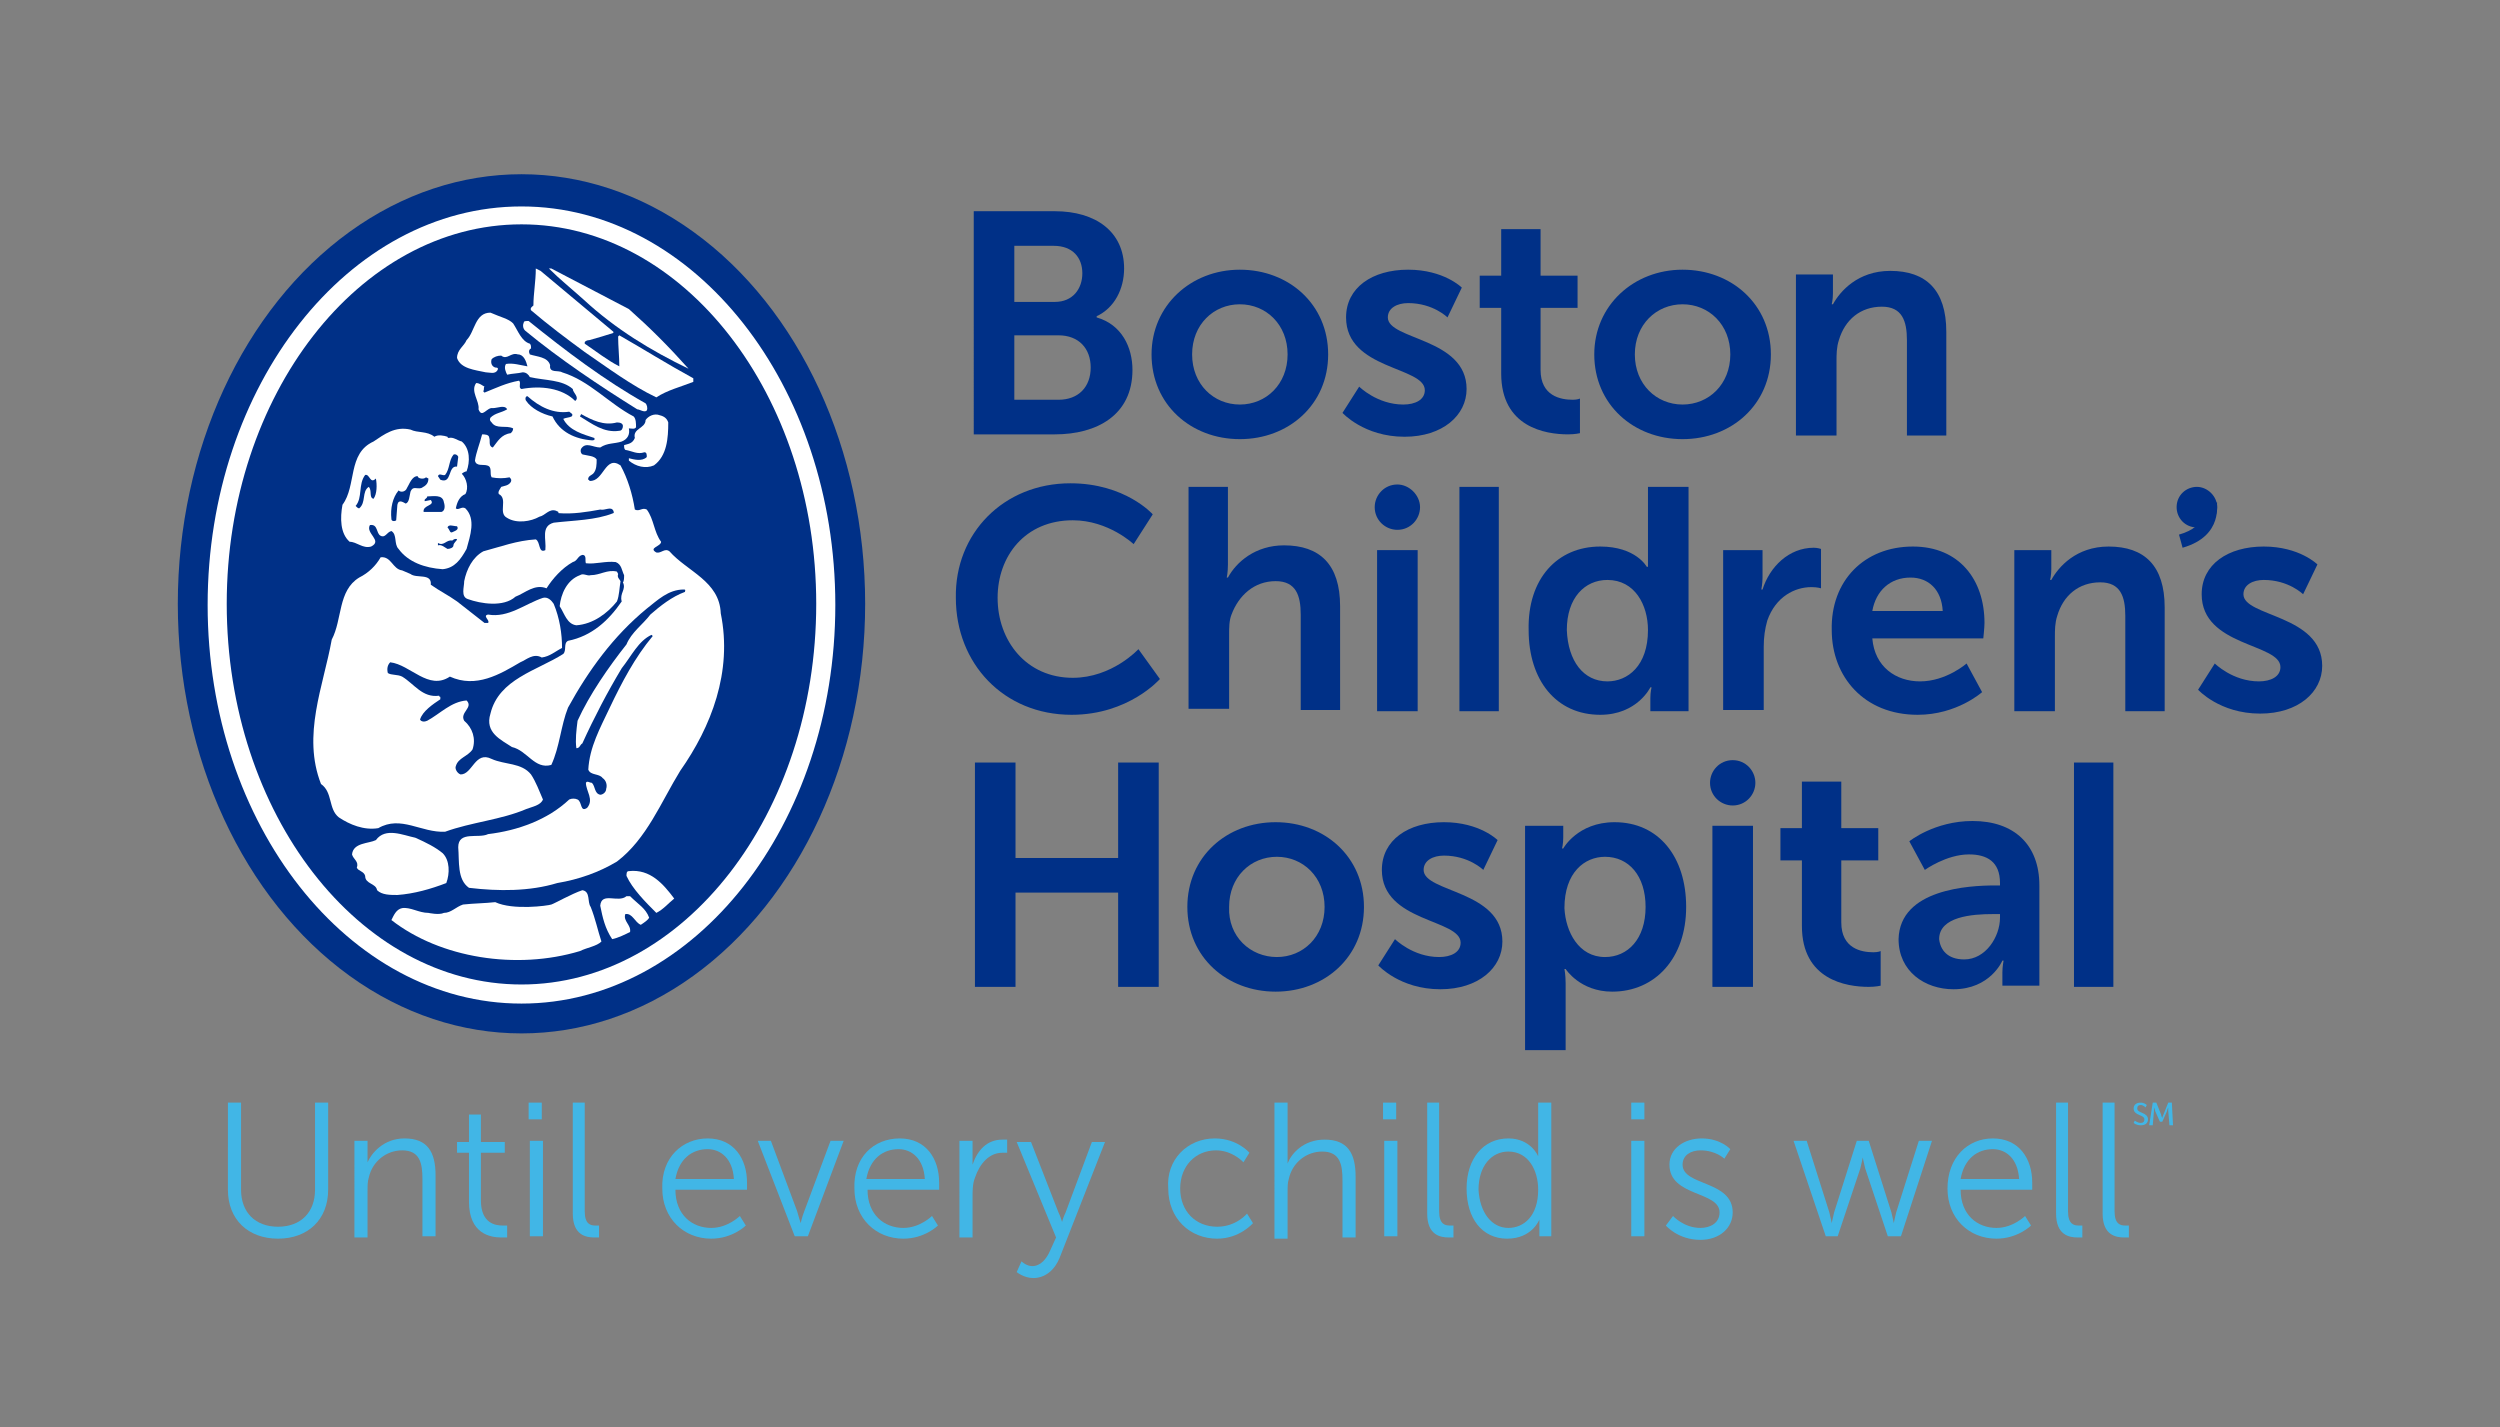 <?xml version="1.0" encoding="utf-8"?>
<!-- Generator: Adobe Illustrator 23.0.4, SVG Export Plug-In . SVG Version: 6.00 Build 0)  -->
<svg version="1.1" id="Layer_1" xmlns="http://www.w3.org/2000/svg" xmlns:xlink="http://www.w3.org/1999/xlink" x="0px" y="0px"
	 viewBox="0 0 209.5 119.6" style="enable-background:new 0 0 209.5 119.6;" xml:space="preserve">
<rect x="0" y="0" width="209.5" height="119.6" fill="#808080" stroke="none"/>
<style type="text/css">
	.st0{fill:#003087;}
	.st1{fill:#FFFFFF;}
	.st2{fill:#41B6E6;}
</style>
<g>
	<g>
		<ellipse class="st0" cx="43.7" cy="50.6" rx="28.8" ry="36"/>
		<path class="st1" d="M43.7,84.1c-14.5,0-26.3-15-26.3-33.4c0-18.4,11.8-33.4,26.3-33.4c14.5,0,26.3,15,26.3,33.4
			C70,69.1,58.2,84.1,43.7,84.1L43.7,84.1z M43.7,18.8C30.1,18.8,19,33.1,19,50.6c0,17.6,11.1,31.9,24.7,31.9
			c13.6,0,24.7-14.3,24.7-31.9C68.4,33.1,57.3,18.8,43.7,18.8L43.7,18.8z"/>
		<g>
			<path class="st1" d="M51.4,27.8v0.1c-0.6,0.2-1.3,0.4-2,0.6c-0.2,0-0.4,0.1-0.4,0.2v0.1c0.9,0.6,1.9,1.4,2.9,1.9
				c0-0.8-0.1-1.7-0.1-2.5l0.1-0.1c2.1,1.2,4,2.4,6.2,3.6V32c-1,0.4-2.2,0.7-3.1,1.3c-2.1-1-4.1-2.5-6-3.8c-1.5-1.1-3.1-2.3-4.5-3.5
				c-0.1-0.2,0.1-0.3,0.2-0.4c0-1,0.2-2,0.2-3.1l0.4,0.2L51.4,27.8z"/>
			<path class="st1" d="M52.7,25.9c1.8,1.6,3.3,3.1,5,5c-3.1-1.5-6.1-3.3-8.8-5.8c-1-0.9-2-1.7-2.9-2.6h0.2L52.7,25.9z"/>
			<path class="st1" d="M43,27.1c0.4,0.6,0.7,1.5,1.4,1.7c0.1,0.1,0.1,0.2,0.1,0.4c-0.2,0.1-0.2,0.3-0.1,0.5
				c0.6,0.2,1.5,0.2,1.7,0.9c-0.1,0.7,0.7,0.4,1,0.6c2.3,0.7,3.9,2.6,6,3.7c0.2,0.2,0.2,0.6,0.2,0.9c-0.1,0.2-0.4,0.1-0.6,0.1
				c0.1,0.5-0.1,0.9-0.6,1.1c-0.6,0.2-1.2,0.1-1.8,0.5c-0.6,0-1.2-0.5-1.6,0.1c-0.1,0.2,0,0.5,0.2,0.5c0.4,0.1,0.9,0.1,1.1,0.4
				c0,0.4,0,0.9-0.3,1.2c-0.1,0.1-0.4,0.2-0.4,0.4c-0.1,0.1,0.1,0.1,0.1,0.2c1.2,0.1,1.3-2.2,2.6-1.3c0.6,1.1,1,2.4,1.2,3.7
				c0.4,0.2,0.6-0.2,1,0c0.6,0.8,0.6,1.9,1.2,2.7c0,0.4-1.1,0.5-0.4,0.9c0.4,0.1,0.7-0.4,1.1-0.1c1.5,1.7,4.2,2.5,4.3,5.2
				c1,4.9-0.8,9.5-3.4,13.2c-1.6,2.6-2.8,5.7-5.3,7.6c-1.5,0.9-3.2,1.5-5,1.8c-2.3,0.7-4.9,0.7-7.4,0.4c-1-0.7-0.8-2.2-0.9-3.4
				c0-1.4,1.7-0.7,2.5-1.1c2.5-0.3,5-1.2,6.8-2.9c0.2-0.1,0.5-0.1,0.7,0c0.4,0.2,0.2,1.1,0.8,0.7c0.6-0.7-0.1-1.4-0.1-2.1
				c0.1-0.2,0.3,0,0.5,0c0.3,0.3,0.2,0.9,0.7,1c0.2,0,0.5-0.2,0.5-0.5c0.1-0.3,0-0.7-0.3-0.9c-0.3-0.4-1-0.2-1.2-0.7
				c0.1-1.9,1-3.5,1.8-5.2c1-2.1,2.1-4.2,3.6-6l-0.1-0.1c-1.1,0.5-1.7,1.8-2.5,2.8c-1.2,2-2.3,4.1-3.3,6.3c-0.2,0.1-0.2,0.4-0.5,0.4
				c-0.1-0.7,0-1.5,0.1-2.3c1-2.2,2.6-4.5,4.1-6.4c0.4-1,1.4-1.7,2-2.5c0.8-0.7,1.8-1.5,2.9-1.9c0-0.1,0.1-0.2-0.1-0.2
				c-1.3,0-2.2,0.9-3.1,1.6c-2.8,2.3-4.9,5.2-6.6,8.3c-0.6,1.5-0.7,3.3-1.4,4.8c-1.4,0.4-2-1.2-3.3-1.5c-0.9-0.6-2.3-1.2-1.8-2.8
				c0.7-2.9,3.9-3.6,6.1-5c0.3-0.3,0-0.9,0.4-1.1c2-0.4,3.4-1.7,4.5-3.3c-0.2-0.7,0.4-1,0.1-1.6c0.1-0.1,0.1-0.4,0.1-0.6
				c-0.2-0.4-0.2-0.9-0.7-1.1c-0.9-0.1-1.7,0.2-2.5,0.1c-0.1-0.2,0.1-0.7-0.3-0.7c-0.4,0.1-0.4,0.5-0.8,0.6
				c-0.9,0.5-1.7,1.4-2.2,2.2c-1-0.4-1.8,0.4-2.6,0.7c-1,0.9-2.9,0.6-4,0.2c-0.6-0.2-0.3-1-0.3-1.5c0.2-1,0.7-2,1.6-2.5
				c1.5-0.4,2.8-0.9,4.4-1c0.4,0.2,0.2,1.2,0.8,0.9c0.1-0.9-0.4-2,0.7-2.3c1.7-0.2,3.5-0.2,5-0.8c0.1-0.1,0-0.1,0-0.2
				c-0.2-0.4-0.7,0-1.1-0.1c-1.1,0.2-2.3,0.4-3.5,0.3c0-0.2-0.1-0.1-0.2-0.2c-0.6-0.2-0.9,0.4-1.4,0.5c-0.7,0.4-1.9,0.6-2.7,0.1
				c-0.8-0.4,0.1-1.6-0.7-2c-0.1-0.2,0.1-0.4,0.2-0.6c0.3-0.1,0.6-0.1,0.8-0.4c0.1-0.2,0-0.3-0.1-0.4c-0.5,0.1-1,0.1-1.5,0
				c-0.2-0.3,0.1-0.9-0.4-1c-0.3-0.1-0.9,0.1-1-0.4c0.1-0.7,0.4-1.4,0.6-2.2c0.2,0,0.6,0,0.6,0.3c0.1,0.2-0.1,0.7,0.3,0.8
				c0.4-0.5,0.7-1.1,1.5-1.2c0.1-0.1,0.2-0.2,0.2-0.4c-0.6-0.3-1.4,0.1-1.8-0.5c-0.1-0.1-0.2-0.2-0.1-0.4c0.4-0.4,0.9-0.4,1.4-0.7
				c-0.2-0.4-0.8-0.1-1.2-0.1c-0.5-0.1-0.9,0.9-1.2,0.1c0.1-0.7-0.7-1.5-0.2-2.2c0.3,0,0.5,0.2,0.7,0.3c-0.1,0.1,0,0.2-0.1,0.4
				l0.1,0.1c1-0.4,1.8-0.8,2.9-1c0.2,0.2-0.1,0.6,0.2,0.7c1.6-0.3,3.4-0.1,4.5,1c0.4-0.3-0.2-0.7-0.2-1c-0.9-0.8-2.3-0.7-3.6-1
				c-0.1-0.2-0.3-0.4-0.6-0.4c-0.4,0.1-0.9,0.1-1.3,0.2c-0.1-0.2-0.3-0.6-0.1-0.9c0.6-0.1,1.2,0.1,1.8,0.2c-0.1-0.4-0.3-1-0.8-1
				c-0.6-0.2-0.9,0.5-1.4,0.1c-0.3,0-0.6,0.1-0.8,0.3c-0.1,0.3,0,0.6,0.3,0.7c0.1,0,0.3,0,0.2,0.2c-0.2,0.4-0.7,0.2-1,0.2
				c-0.9-0.2-2.1-0.3-2.4-1.2c0-0.7,0.6-1,0.8-1.5c0.7-0.7,0.7-2.3,2-2.3C42,26.6,42.6,26.7,43,27.1z"/>
			<path class="st1" d="M44.3,26.9c3.1,2.5,6.4,5,9.8,6.9c0.1,0.1,0.2,0.4,0.1,0.6c-0.2,0.2-0.6-0.1-0.8-0.1c-3.2-2-6.5-4.2-9.4-6.6
				c-0.2-0.2-0.2-0.5-0.1-0.7C43.9,26.9,44.1,26.9,44.3,26.9z"/>
			<path class="st0" d="M47.7,34.5c0.1,0.1,0.4,0.2,0.2,0.4c-0.2,0.1-0.5,0.1-0.7,0.2c0.5,1,1.7,1.3,2.6,1.6
				c0.1,0.2-0.1,0.2-0.2,0.2c-1.4-0.1-2.7-0.7-3.3-2c-0.9-0.2-1.8-0.7-2.2-1.3c-0.1-0.1-0.1-0.4,0.1-0.4
				C45.2,34.1,46.4,34.7,47.7,34.5z"/>
			<path class="st0" d="M51.7,35.4c0.3,0,0.5,0.1,0.5,0.3c0,0.2-0.1,0.4-0.3,0.4c-1.3,0.2-2.3-0.6-3.3-1.2l0.1-0.2
				C49.6,35.2,50.6,35.7,51.7,35.4z"/>
			<path class="st1" d="M56,35.4c0,1.3-0.1,2.8-1.2,3.6c-0.7,0.3-1.5,0.1-2.1-0.4v-0.2c0.4,0.1,1.1,0.3,1.5-0.1c0-0.2,0-0.4-0.2-0.4
				c-0.6,0.2-1-0.1-1.6-0.2c-0.1-0.1-0.1-0.2-0.1-0.4c0.3-0.1,0.7-0.1,0.9-0.6c-0.2-0.8,0.9-0.8,0.9-1.5c0.2-0.3,0.7-0.6,1.2-0.4
				C55.7,34.9,55.9,35.1,56,35.4z"/>
			<path class="st1" d="M36.4,36.6c0.3-0.2,0.8-0.1,1.1,0c0,0.1,0.1,0.1,0.1,0.1c0.4-0.1,0.7,0.2,1.1,0.3c0.7,0.6,0.7,1.7,0.4,2.5
				c-0.1,0-0.3,0.1-0.4,0.2c0.4,0.4,0.6,1.2,0.3,1.7c-0.5,0.2-0.7,0.7-0.8,1.2c0.2,0.2,0.5-0.2,0.8,0c0.9,0.9,0.4,2.3,0.1,3.4
				c-0.5,0.9-1,1.6-2,1.7c-1.5-0.1-2.9-0.6-3.7-1.7c-0.4-0.4-0.1-1.2-0.6-1.5c-0.4,0.1-0.5,0.6-0.9,0.4c-0.4-0.2-0.2-1-0.9-0.9
				c-0.4,0.7,1.1,1.3,0.1,1.8c-0.7,0.2-1.2-0.4-1.8-0.4c-0.8-0.7-0.8-2-0.6-3.1c1.2-1.6,0.4-4.3,2.6-5.3c0.9-0.6,1.8-1.3,3.1-1
				C35,36.3,35.8,36.1,36.4,36.6z"/>
			<path class="st0" d="M38.4,38.3l-0.1,0.8c-0.8-0.1-0.4,1.5-1.4,1.1l-0.2-0.3c0.1-0.3,0.4,0,0.6-0.1c0.4-0.5,0.3-1.2,0.7-1.7
				C38.2,38,38.4,38.2,38.4,38.3z"/>
			<path class="st0" d="M31.5,40.1c0.1,0.5,0.1,1.3-0.2,1.7c-0.4-0.1-0.1-0.7-0.4-1c-0.6,0.4-0.2,1.3-0.8,1.8
				c-0.1,0-0.2-0.1-0.3-0.2c0.6-0.7,0.2-1.8,0.8-2.6C31,39.7,31,40.6,31.5,40.1z"/>
			<path class="st0" d="M35.7,40l0.2,0.1c0,0.4-0.2,0.6-0.6,0.8c-0.4,0.1-0.7-0.2-0.9,0.3c-0.1,0.4-0.1,0.9-0.4,1
				c-0.2-0.1-0.6-0.4-0.7,0.1l-0.1,1.3c-0.1,0.1-0.4,0.1-0.4-0.1c-0.1-0.9,0.1-1.8,0.6-2.4c0.2,0.2,0.6,0.1,0.7-0.2
				c0.2-0.3,0.4-1,0.9-1C35,40.1,35.5,40.2,35.7,40z"/>
			<path class="st0" d="M37.2,42.1c0.1,0.3,0.1,0.7-0.2,0.8c-0.6,0-1,0-1.5,0c-0.1-0.6,1-0.5,0.6-1L35.6,42
				c-0.1-0.2,0.2-0.2,0.2-0.4C36.3,41.6,37.1,41.4,37.2,42.1z"/>
			<path class="st0" d="M38.3,44.1c0.2,0.3-0.2,0.4-0.4,0.5c-0.2,0.1-0.2-0.2-0.4-0.4C37.6,43.9,38,44.1,38.3,44.1z"/>
			<path class="st0" d="M38,45.7C38,45.9,37.7,46,37.5,46c-0.2-0.1-0.5-0.4-0.8-0.3v-0.2c0.5,0.3,0.7-0.3,1.2-0.2
				c0.1-0.1,0.3-0.2,0.4-0.1C38.3,45.3,38,45.5,38,45.7z"/>
			<path class="st1" d="M34.4,48.1c0.5,0.4,1.8-0.1,1.7,0.9c0.7,0.5,1.5,0.9,2.2,1.4l2.3,1.8h0.3c0.2-0.2-0.5-0.6,0-0.7
				c1.7,0.3,3.1-0.9,4.6-1.4c0.4-0.1,0.7,0.2,0.9,0.5c0.5,1.2,0.7,2.5,0.7,3.7c-0.6,0.3-1,0.7-1.7,0.8c-0.7-0.4-1.3,0.2-1.8,0.4
				c-1.7,1-3.7,2.2-5.9,1.2c-1.8,1.2-3.3-1-5-1.2c-0.2,0.2-0.3,0.5-0.2,0.9c0.3,0.2,0.8,0.1,1.2,0.3c1,0.6,1.7,1.8,3.1,1.6
				c0,0.1,0.1,0.1,0.1,0.1v0.2c-0.6,0.4-1.5,1-1.7,1.7c0.1,0.2,0.4,0.2,0.6,0.1c1.1-0.6,2-1.6,3.3-1.7c0.6,0.6-0.6,1-0.2,1.7
				c0.7,0.6,1,1.5,0.7,2.4c-0.4,0.6-1.2,0.7-1.4,1.4c-0.1,0.2,0.1,0.6,0.4,0.7c1,0,1.2-2,2.6-1.3c1.1,0.5,2.5,0.3,3.3,1.3
				c0.4,0.6,0.7,1.4,1,2.1c-0.2,0.5-0.9,0.6-1.4,0.8c-2.1,0.9-4.6,1.1-6.8,1.9c-2,0.1-3.7-1.4-5.6-0.3c-1.2,0.2-2.4-0.3-3.3-0.9
				c-0.9-0.7-0.5-2.1-1.5-2.8c-1.6-4.1,0.2-8.2,0.9-12.1c0.9-1.7,0.5-4.1,2.3-5.2c0.8-0.4,1.4-1,1.8-1.7c0.9-0.1,1,1,1.8,1.1
				L34.4,48.1z"/>
			<path class="st1" d="M51.8,48.1c-0.1,0.3,0.1,0.4,0.2,0.6c-0.1,0.6-0.1,1.2-0.3,1.7c-0.8,1-2,1.9-3.4,2c-0.8-0.1-1-1-1.4-1.6
				c0.1-1,0.6-2.2,1.7-2.6c0.3-0.2,0.6,0.1,0.9,0c0.8,0,1.4-0.5,2.2-0.3L51.8,48.1z"/>
			<path class="st1" d="M37.1,71.5c0.6,0.6,0.6,1.7,0.3,2.5c-1.3,0.5-2.7,0.9-4.1,1c-0.6,0-1.3,0-1.7-0.4c-0.1-0.6-1-0.5-1-1.2
				C30.5,73,30,73,29.9,72.7c0.2-0.5-0.3-0.7-0.4-1.1c0.1-1,1.4-0.9,2-1.2c0.8-1.1,2.3-0.4,3.3-0.2C35.7,70.6,36.5,71,37.1,71.5z"/>
			<path class="st1" d="M56.5,75.3c-0.5,0.4-0.9,0.9-1.5,1.2c-0.9-0.9-2-2-2.5-3.1c0-0.2,0-0.4,0.2-0.4
				C54.5,72.8,55.6,74.1,56.5,75.3z"/>
			<path class="st1" d="M49.5,76c0.4,1,0.6,2,0.9,2.9c-0.4,0.4-1.2,0.5-1.8,0.8c-5.3,1.6-11.7,0.6-15.8-2.6c0.2-0.4,0.4-0.9,0.9-1
				c0.7-0.1,1.4,0.4,2.2,0.4c0,0,0.9,0.2,1.3,0c0.6,0,1-0.5,1.6-0.7c0.9-0.1,1.8-0.1,2.7-0.2c1.5,0.7,4.4,0.3,4.7,0.2
				c0.3-0.1,1.7-0.9,2.6-1.2C49.5,74.7,49.2,75.6,49.5,76z"/>
			<path class="st1" d="M52.8,75.1c0.7,0.7,1.3,1,1.6,1.8c-0.1,0.2-0.4,0.4-0.7,0.6c-0.5-0.2-0.7-1-1.3-0.9
				c-0.2,0.6,0.5,0.9,0.4,1.5c-0.4,0.2-1,0.5-1.5,0.6c-0.6-0.9-0.8-1.8-1-2.8c0.1-1.2,1.5-0.2,2.2-0.8L52.8,75.1z"/>
		</g>
	</g>
	<g>
		<g>
			<g>
				<path class="st2" d="M19.1,92.4h1.1v7.3c0,1.9,1.2,3.1,3.1,3.1c1.9,0,3.1-1.2,3.1-3.1v-7.3h1.1v7.3c0,2.5-1.7,4.1-4.2,4.1
					c-2.5,0-4.2-1.6-4.2-4.1V92.4z"/>
				<path class="st2" d="M29.8,95.6h1v1.2c0,0.4,0,0.6,0,0.6h0c0.3-0.7,1.3-2,3.1-2c1.9,0,2.6,1.1,2.6,3.1v5.1h-1.1v-4.8
					c0-1.3-0.2-2.4-1.7-2.4c-1.3,0-2.5,0.9-2.8,2.3c-0.1,0.3-0.1,0.7-0.1,1.1v3.9h-1.1V95.6z"/>
				<path class="st2" d="M39.3,96.6h-1v-0.9h1v-2.3h1v2.3h2v0.9h-2v4c0,1.9,1.2,2.1,1.8,2.1c0.2,0,0.4,0,0.4,0v1c0,0-0.2,0-0.5,0
					c-0.9,0-2.7-0.3-2.7-3V96.6z"/>
				<path class="st2" d="M44.3,92.4h1.1v1.4h-1.1V92.4z M44.4,95.6h1.1v8h-1.1V95.6z"/>
				<path class="st2" d="M47.9,92.4h1.1v9.1c0,1.1,0.5,1.2,0.9,1.2c0.1,0,0.3,0,0.3,0v1c0,0-0.2,0-0.4,0c-0.7,0-1.8-0.2-1.8-2V92.4z
					"/>
				<path class="st2" d="M59.3,95.4c2.2,0,3.3,1.7,3.3,3.7c0,0.2,0,0.6,0,0.6h-6c0,2.1,1.4,3.2,3,3.2c1.4,0,2.4-1,2.4-1l0.5,0.8
					c0,0-1.1,1.1-2.9,1.1c-2.3,0-4.1-1.7-4.1-4.2C55.4,97,57.2,95.4,59.3,95.4z M61.5,98.8c-0.1-1.7-1.1-2.5-2.2-2.5
					c-1.3,0-2.4,0.8-2.7,2.5H61.5z"/>
				<path class="st2" d="M63.5,95.6h1.1l2.2,5.9c0.1,0.4,0.3,1,0.3,1h0c0,0,0.1-0.5,0.3-1l2.2-5.9h1.1l-3,8h-1.1L63.5,95.6z"/>
				<path class="st2" d="M75.4,95.4c2.2,0,3.3,1.7,3.3,3.7c0,0.2,0,0.6,0,0.6h-6c0,2.1,1.4,3.2,3,3.2c1.4,0,2.4-1,2.4-1l0.5,0.8
					c0,0-1.1,1.1-2.9,1.1c-2.3,0-4.1-1.7-4.1-4.2C71.5,97,73.2,95.4,75.4,95.4z M77.5,98.8c-0.1-1.7-1.1-2.5-2.2-2.5
					c-1.3,0-2.4,0.8-2.7,2.5H77.5z"/>
				<path class="st2" d="M80.5,95.6h1V97c0,0.4,0,0.6,0,0.6h0c0.4-1.2,1.2-2.1,2.5-2.1c0.2,0,0.4,0,0.4,0v1.1c0,0-0.2,0-0.4,0
					c-1.1,0-1.9,0.9-2.3,2.1c-0.2,0.5-0.2,1.1-0.2,1.6v3.4h-1.1V95.6z"/>
				<path class="st2" d="M85.6,105.7c0,0,0.4,0.4,0.9,0.4c0.7,0,1.2-0.6,1.5-1.3l0.5-1.1l-3.3-8h1.2l2.3,5.9
					c0.2,0.4,0.3,0.8,0.3,0.8h0c0,0,0.1-0.4,0.3-0.8l2.2-5.9h1.1l-3.8,9.7c-0.4,1-1.2,1.7-2.2,1.7c-0.8,0-1.4-0.5-1.4-0.5
					L85.6,105.7z"/>
				<path class="st2" d="M101.8,95.4c1.9,0,2.9,1.2,2.9,1.2l-0.5,0.8c0,0-0.9-1-2.3-1c-1.7,0-3,1.3-3,3.2c0,1.9,1.3,3.2,3.1,3.2
					c1.6,0,2.5-1.1,2.5-1.1l0.5,0.8c0,0-1.1,1.3-3,1.3c-2.3,0-4.1-1.7-4.1-4.2C97.7,97.2,99.5,95.4,101.8,95.4z"/>
				<path class="st2" d="M106.8,92.4h1.1v4.4c0,0.4,0,0.7,0,0.7h0c0.3-0.8,1.3-2,3.1-2c1.9,0,2.6,1.1,2.6,3.1v5.1h-1.1v-4.8
					c0-1.3-0.2-2.4-1.7-2.4c-1.3,0-2.5,0.9-2.8,2.3c-0.1,0.3-0.1,0.7-0.1,1.1v3.9h-1.1V92.4z"/>
				<path class="st2" d="M115.9,92.4h1.1v1.4h-1.1V92.4z M116,95.6h1.1v8H116V95.6z"/>
				<path class="st2" d="M119.5,92.4h1.1v9.1c0,1.1,0.5,1.2,0.9,1.2c0.1,0,0.3,0,0.3,0v1c0,0-0.2,0-0.4,0c-0.7,0-1.8-0.2-1.8-2V92.4
					z"/>
				<path class="st2" d="M126.4,95.4c1.9,0,2.5,1.5,2.5,1.5h0c0,0,0-0.3,0-0.6v-3.9h1.1v11.2h-1v-0.8c0-0.4,0-0.6,0-0.6h0
					c0,0-0.6,1.6-2.7,1.6c-2.1,0-3.4-1.7-3.4-4.2C122.9,97.1,124.3,95.4,126.4,95.4z M126.4,102.9c1.3,0,2.5-1,2.5-3.2
					c0-1.6-0.8-3.2-2.5-3.2c-1.4,0-2.5,1.2-2.5,3.2C124,101.6,125,102.9,126.4,102.9z"/>
				<path class="st2" d="M136.7,92.4h1.1v1.4h-1.1V92.4z M136.7,95.6h1.1v8h-1.1V95.6z"/>
				<path class="st2" d="M140.2,101.9c0,0,0.9,1,2.3,1c0.8,0,1.6-0.4,1.6-1.3c0-1.8-4.2-1.3-4.2-4c0-1.4,1.3-2.2,2.7-2.2
					c1.6,0,2.4,0.9,2.4,0.9l-0.5,0.8c0,0-0.7-0.7-2-0.7c-0.8,0-1.5,0.4-1.5,1.2c0,1.8,4.2,1.3,4.2,4c0,1.3-1.1,2.3-2.7,2.3
					c-1.9,0-2.9-1.2-2.9-1.2L140.2,101.9z"/>
				<path class="st2" d="M150.3,95.6h1.1l1.9,6c0.1,0.4,0.2,0.9,0.2,0.9h0c0,0,0.1-0.5,0.2-0.9l1.9-6h1l1.9,6
					c0.1,0.4,0.2,0.9,0.2,0.9h0c0,0,0.1-0.5,0.2-0.9l1.9-6h1.1l-2.6,8h-1.1l-1.9-5.7c-0.1-0.4-0.2-0.9-0.2-0.9h0
					c0,0-0.1,0.5-0.2,0.9l-1.9,5.7H153L150.3,95.6z"/>
				<path class="st2" d="M167,95.4c2.2,0,3.3,1.7,3.3,3.7c0,0.2,0,0.6,0,0.6h-6c0,2.1,1.4,3.2,3,3.2c1.4,0,2.4-1,2.4-1l0.5,0.8
					c0,0-1.1,1.1-2.9,1.1c-2.3,0-4.1-1.7-4.1-4.2C163.2,97,164.9,95.4,167,95.4z M169.2,98.8c-0.1-1.7-1.1-2.5-2.2-2.5
					c-1.3,0-2.4,0.8-2.7,2.5H169.2z"/>
				<path class="st2" d="M172.2,92.4h1.1v9.1c0,1.1,0.5,1.2,0.9,1.2c0.1,0,0.3,0,0.3,0v1c0,0-0.2,0-0.4,0c-0.7,0-1.8-0.2-1.8-2V92.4
					z"/>
				<path class="st2" d="M176.1,92.4h1.1v9.1c0,1.1,0.5,1.2,0.9,1.2c0.1,0,0.3,0,0.3,0v1c0,0-0.2,0-0.4,0c-0.7,0-1.8-0.2-1.8-2V92.4
					z"/>
			</g>
		</g>
		<g>
			<path class="st2" d="M178.9,93.9c0,0,0.2,0.2,0.5,0.2c0.2,0,0.3-0.1,0.3-0.3c0-0.4-0.9-0.3-0.9-0.9c0-0.3,0.2-0.5,0.6-0.5
				c0.3,0,0.5,0.2,0.5,0.2l-0.1,0.2c0,0-0.2-0.2-0.4-0.2c-0.2,0-0.3,0.1-0.3,0.3c0,0.4,0.9,0.3,0.9,0.9c0,0.3-0.2,0.5-0.6,0.5
				c-0.4,0-0.6-0.2-0.6-0.2L178.9,93.9z"/>
			<path class="st2" d="M180.4,92.4h0.3l0.4,1c0,0.1,0.1,0.3,0.1,0.3h0c0,0,0-0.1,0.1-0.3l0.4-1h0.3l0.1,1.9h-0.3l-0.1-1.2
				c0-0.1,0-0.3,0-0.3h0c0,0-0.1,0.2-0.1,0.3l-0.4,0.9h-0.2l-0.4-0.9c0-0.1-0.1-0.3-0.1-0.3h0c0,0,0,0.2,0,0.3l-0.1,1.2h-0.3
				L180.4,92.4z"/>
		</g>
	</g>
	<g>
		<path class="st0" d="M81.7,17.7h6.7c3.4,0,5.8,1.7,5.8,4.8c0,1.7-0.8,3.3-2.3,4v0.1c2.1,0.6,3,2.5,3,4.4c0,3.8-3,5.4-6.5,5.4h-6.8
			V17.7z M88.4,25.3c1.5,0,2.3-1.1,2.3-2.4s-0.8-2.3-2.4-2.3h-3.3v4.7H88.4z M88.7,33.5c1.7,0,2.7-1.1,2.7-2.7c0-1.6-1-2.7-2.7-2.7
			h-3.7v5.4H88.7z"/>
		<path class="st0" d="M103.9,22.6c4.1,0,7.4,2.9,7.4,7.1c0,4.2-3.3,7.1-7.4,7.1c-4.1,0-7.4-2.9-7.4-7.1
			C96.5,25.6,99.8,22.6,103.9,22.6z M103.9,33.9c2.2,0,4-1.7,4-4.2c0-2.5-1.8-4.2-4-4.2c-2.2,0-4,1.7-4,4.2
			C99.9,32.2,101.7,33.9,103.9,33.9z"/>
		<path class="st0" d="M113.9,32.4c0,0,1.5,1.5,3.7,1.5c1,0,1.8-0.4,1.8-1.2c0-2-6.6-1.7-6.6-6.1c0-2.5,2.2-4,5.2-4
			c3,0,4.5,1.5,4.5,1.5l-1.2,2.5c0,0-1.2-1.2-3.3-1.2c-0.9,0-1.7,0.4-1.7,1.2c0,1.9,6.6,1.7,6.6,6c0,2.2-2,4-5.2,4
			c-3.4,0-5.2-2-5.2-2L113.9,32.4z"/>
		<path class="st0" d="M125.8,25.8H124v-2.7h1.8v-3.9h3.3v3.9h3.1v2.7h-3.1v5.2c0,2.2,1.7,2.5,2.7,2.5c0.4,0,0.6-0.1,0.6-0.1v2.9
			c0,0-0.4,0.1-1,0.1c-1.9,0-5.6-0.6-5.6-5.1V25.8z"/>
		<path class="st0" d="M141,22.6c4.1,0,7.4,2.9,7.4,7.1c0,4.2-3.3,7.1-7.4,7.1c-4.1,0-7.4-2.9-7.4-7.1
			C133.6,25.6,136.9,22.6,141,22.6z M141,33.9c2.2,0,4-1.7,4-4.2c0-2.5-1.8-4.2-4-4.2c-2.2,0-4,1.7-4,4.2
			C137,32.2,138.8,33.9,141,33.9z"/>
		<path class="st0" d="M150.4,23h3.2v1.6c0,0.5-0.1,0.9-0.1,0.9h0.1c0.6-1.1,2.1-2.8,4.8-2.8c3,0,4.7,1.6,4.7,5.1v8.7h-3.3v-8
			c0-1.6-0.4-2.8-2.1-2.8c-1.8,0-3.1,1.1-3.6,2.8c-0.2,0.6-0.2,1.2-0.2,1.8v6.2h-3.4V23z"/>
		<path class="st0" d="M89.7,40.5c4.6,0,6.9,2.6,6.9,2.6L95,45.6c0,0-2.1-2-5.1-2c-4,0-6.3,3-6.3,6.5c0,3.6,2.4,6.7,6.3,6.7
			c3.3,0,5.5-2.4,5.5-2.4l1.8,2.5c0,0-2.6,3-7.4,3c-5.7,0-9.7-4.3-9.7-9.8C80,44.7,84.1,40.5,89.7,40.5z"/>
		<path class="st0" d="M99.5,40.8h3.4v6.5c0,0.7-0.1,1.1-0.1,1.1h0.1c0.7-1.3,2.3-2.7,4.7-2.7c3,0,4.7,1.6,4.7,5.1v8.7h-3.3v-8
			c0-1.6-0.4-2.8-2.1-2.8c-1.8,0-3.1,1.2-3.7,2.8c-0.2,0.5-0.2,1.1-0.2,1.7v6.2h-3.4V40.8z"/>
		<path class="st0" d="M134.1,45.8c3,0,3.9,1.7,3.9,1.7h0.1c0,0,0-0.3,0-0.8v-5.9h3.4v18.8h-3.2v-1.1c0-0.5,0.1-0.9,0.1-0.9h-0.1
			c0,0-1.1,2.3-4.2,2.3c-3.7,0-6-2.9-6-7.1C128,48.5,130.5,45.8,134.1,45.8z M134.7,57.1c1.7,0,3.4-1.3,3.4-4.3
			c0-2.1-1.1-4.2-3.4-4.2c-1.9,0-3.4,1.5-3.4,4.2C131.4,55.4,132.7,57.1,134.7,57.1z"/>
		<path class="st0" d="M144.5,46.1h3.2v2.3c0,0.5-0.1,1-0.1,1h0.1c0.6-1.9,2.2-3.5,4.3-3.5c0.3,0,0.6,0.1,0.6,0.1v3.3
			c0,0-0.3-0.1-0.8-0.1c-1.4,0-3,0.8-3.7,2.8c-0.2,0.7-0.3,1.4-0.3,2.2v5.3h-3.4V46.1z"/>
		<path class="st0" d="M160.3,45.8c3.9,0,6,2.8,6,6.4c0,0.4-0.1,1.3-0.1,1.3h-9.3c0.2,2.4,2,3.6,4,3.6c2.2,0,3.9-1.5,3.9-1.5
			l1.3,2.4c0,0-2.1,1.9-5.4,1.9c-4.5,0-7.2-3.2-7.2-7.1C153.4,48.7,156.2,45.8,160.3,45.8z M162.8,51.2c-0.1-1.8-1.2-2.8-2.7-2.8
			c-1.7,0-2.9,1.1-3.2,2.8H162.8z"/>
		<path class="st0" d="M168.7,46.1h3.2v1.6c0,0.5-0.1,0.9-0.1,0.9h0.1c0.6-1.1,2.1-2.8,4.8-2.8c3,0,4.7,1.6,4.7,5.1v8.7h-3.3v-8
			c0-1.6-0.4-2.8-2.1-2.8c-1.8,0-3.1,1.1-3.6,2.8c-0.2,0.6-0.2,1.2-0.2,1.8v6.2h-3.4V46.1z"/>
		<path class="st0" d="M185.6,55.6c0,0,1.5,1.5,3.7,1.5c1,0,1.8-0.4,1.8-1.2c0-2-6.6-1.7-6.6-6.1c0-2.5,2.2-4,5.2-4
			c3,0,4.5,1.5,4.5,1.5l-1.2,2.5c0,0-1.2-1.2-3.3-1.2c-0.9,0-1.7,0.4-1.7,1.2c0,1.9,6.6,1.7,6.6,6c0,2.2-2,4-5.2,4
			c-3.4,0-5.2-2-5.2-2L185.6,55.6z"/>
		<path class="st0" d="M81.7,63.9h3.4v8h8.6v-8h3.4v18.8h-3.4v-7.9h-8.6v7.9h-3.4V63.9z"/>
		<path class="st0" d="M106.9,68.9c4.1,0,7.4,2.9,7.4,7.1c0,4.2-3.3,7.1-7.4,7.1c-4.1,0-7.4-2.9-7.4-7.1
			C99.5,71.8,102.8,68.9,106.9,68.9z M107,80.2c2.2,0,4-1.7,4-4.2c0-2.5-1.8-4.2-4-4.2c-2.2,0-4,1.7-4,4.2
			C102.9,78.5,104.8,80.2,107,80.2z"/>
		<path class="st0" d="M116.9,78.7c0,0,1.5,1.5,3.7,1.5c1,0,1.8-0.4,1.8-1.2c0-2-6.6-1.7-6.6-6.1c0-2.5,2.2-4,5.2-4
			c3,0,4.5,1.5,4.5,1.5l-1.2,2.5c0,0-1.2-1.2-3.3-1.2c-0.9,0-1.7,0.4-1.7,1.2c0,1.9,6.6,1.7,6.6,6c0,2.2-2,4-5.2,4
			c-3.4,0-5.2-2-5.2-2L116.9,78.7z"/>
		<path class="st0" d="M127.9,69.2h3.1v1c0,0.5-0.1,0.9-0.1,0.9h0.1c0,0,1.2-2.2,4.3-2.2c3.7,0,6,2.9,6,7.1c0,4.3-2.6,7.1-6.2,7.1
			c-2.7,0-3.9-1.9-3.9-1.9h-0.1c0,0,0.1,0.5,0.1,1.2V88h-3.4V69.2z M134.5,80.2c1.9,0,3.4-1.5,3.4-4.2c0-2.6-1.4-4.2-3.4-4.2
			c-1.7,0-3.4,1.3-3.4,4.3C131.2,78.1,132.3,80.2,134.5,80.2z"/>
		<path class="st0" d="M150.9,72.1h-1.7v-2.7h1.8v-3.9h3.3v3.9h3.1v2.7h-3.1v5.2c0,2.2,1.7,2.5,2.7,2.5c0.4,0,0.6-0.1,0.6-0.1v2.9
			c0,0-0.4,0.1-1,0.1c-1.9,0-5.6-0.6-5.6-5.1V72.1z"/>
		<path class="st0" d="M167.2,74.2h0.4v-0.2c0-1.8-1.1-2.4-2.6-2.4c-1.9,0-3.7,1.3-3.7,1.3l-1.3-2.4c0,0,2.1-1.7,5.3-1.7
			c3.5,0,5.6,2,5.6,5.4v8.4h-3.1v-1.1c0-0.5,0.1-1,0.1-1h-0.1c0,0-1,2.4-4.1,2.4c-2.4,0-4.6-1.5-4.6-4.2
			C159.2,74.5,165,74.2,167.2,74.2z M164.6,80.4c1.8,0,3-1.9,3-3.5v-0.3h-0.6c-1.7,0-4.5,0.2-4.5,2.1
			C162.6,79.6,163.2,80.4,164.6,80.4z"/>
		<path class="st0" d="M122.3,59.6V40.8h3.3v18.8H122.3z"/>
		<path class="st0" d="M173.8,82.7V63.9h3.3v18.8H173.8z"/>
		<path class="st0" d="M185.8,42.5c0,1-0.8,1.7-1.7,1.7c-1,0-1.7-0.8-1.7-1.7c0-1,0.8-1.7,1.7-1.7C185,40.8,185.8,41.6,185.8,42.5z"
			/>
		<path class="st0" d="M182.9,45.9l-0.3-1.1c2.5-0.7,2.1-2.4,2.1-2.4l1.1-0.3C185.7,42.1,186.4,44.9,182.9,45.9z"/>
		<g>
			<path class="st0" d="M115.4,46.1h3.4v13.5h-3.4V46.1z"/>
			<path class="st0" d="M119,42.5c0,1-0.8,1.9-1.9,1.9c-1,0-1.9-0.8-1.9-1.9c0-1,0.8-1.9,1.9-1.9C118.1,40.6,119,41.5,119,42.5z"/>
		</g>
		<g>
			<path class="st0" d="M143.5,69.2h3.4v13.5h-3.4V69.2z"/>
			<path class="st0" d="M147.1,65.6c0,1-0.8,1.9-1.9,1.9c-1,0-1.9-0.8-1.9-1.9c0-1,0.8-1.9,1.9-1.9
				C146.3,63.7,147.1,64.6,147.1,65.6z"/>
		</g>
	</g>
</g>
</svg>
